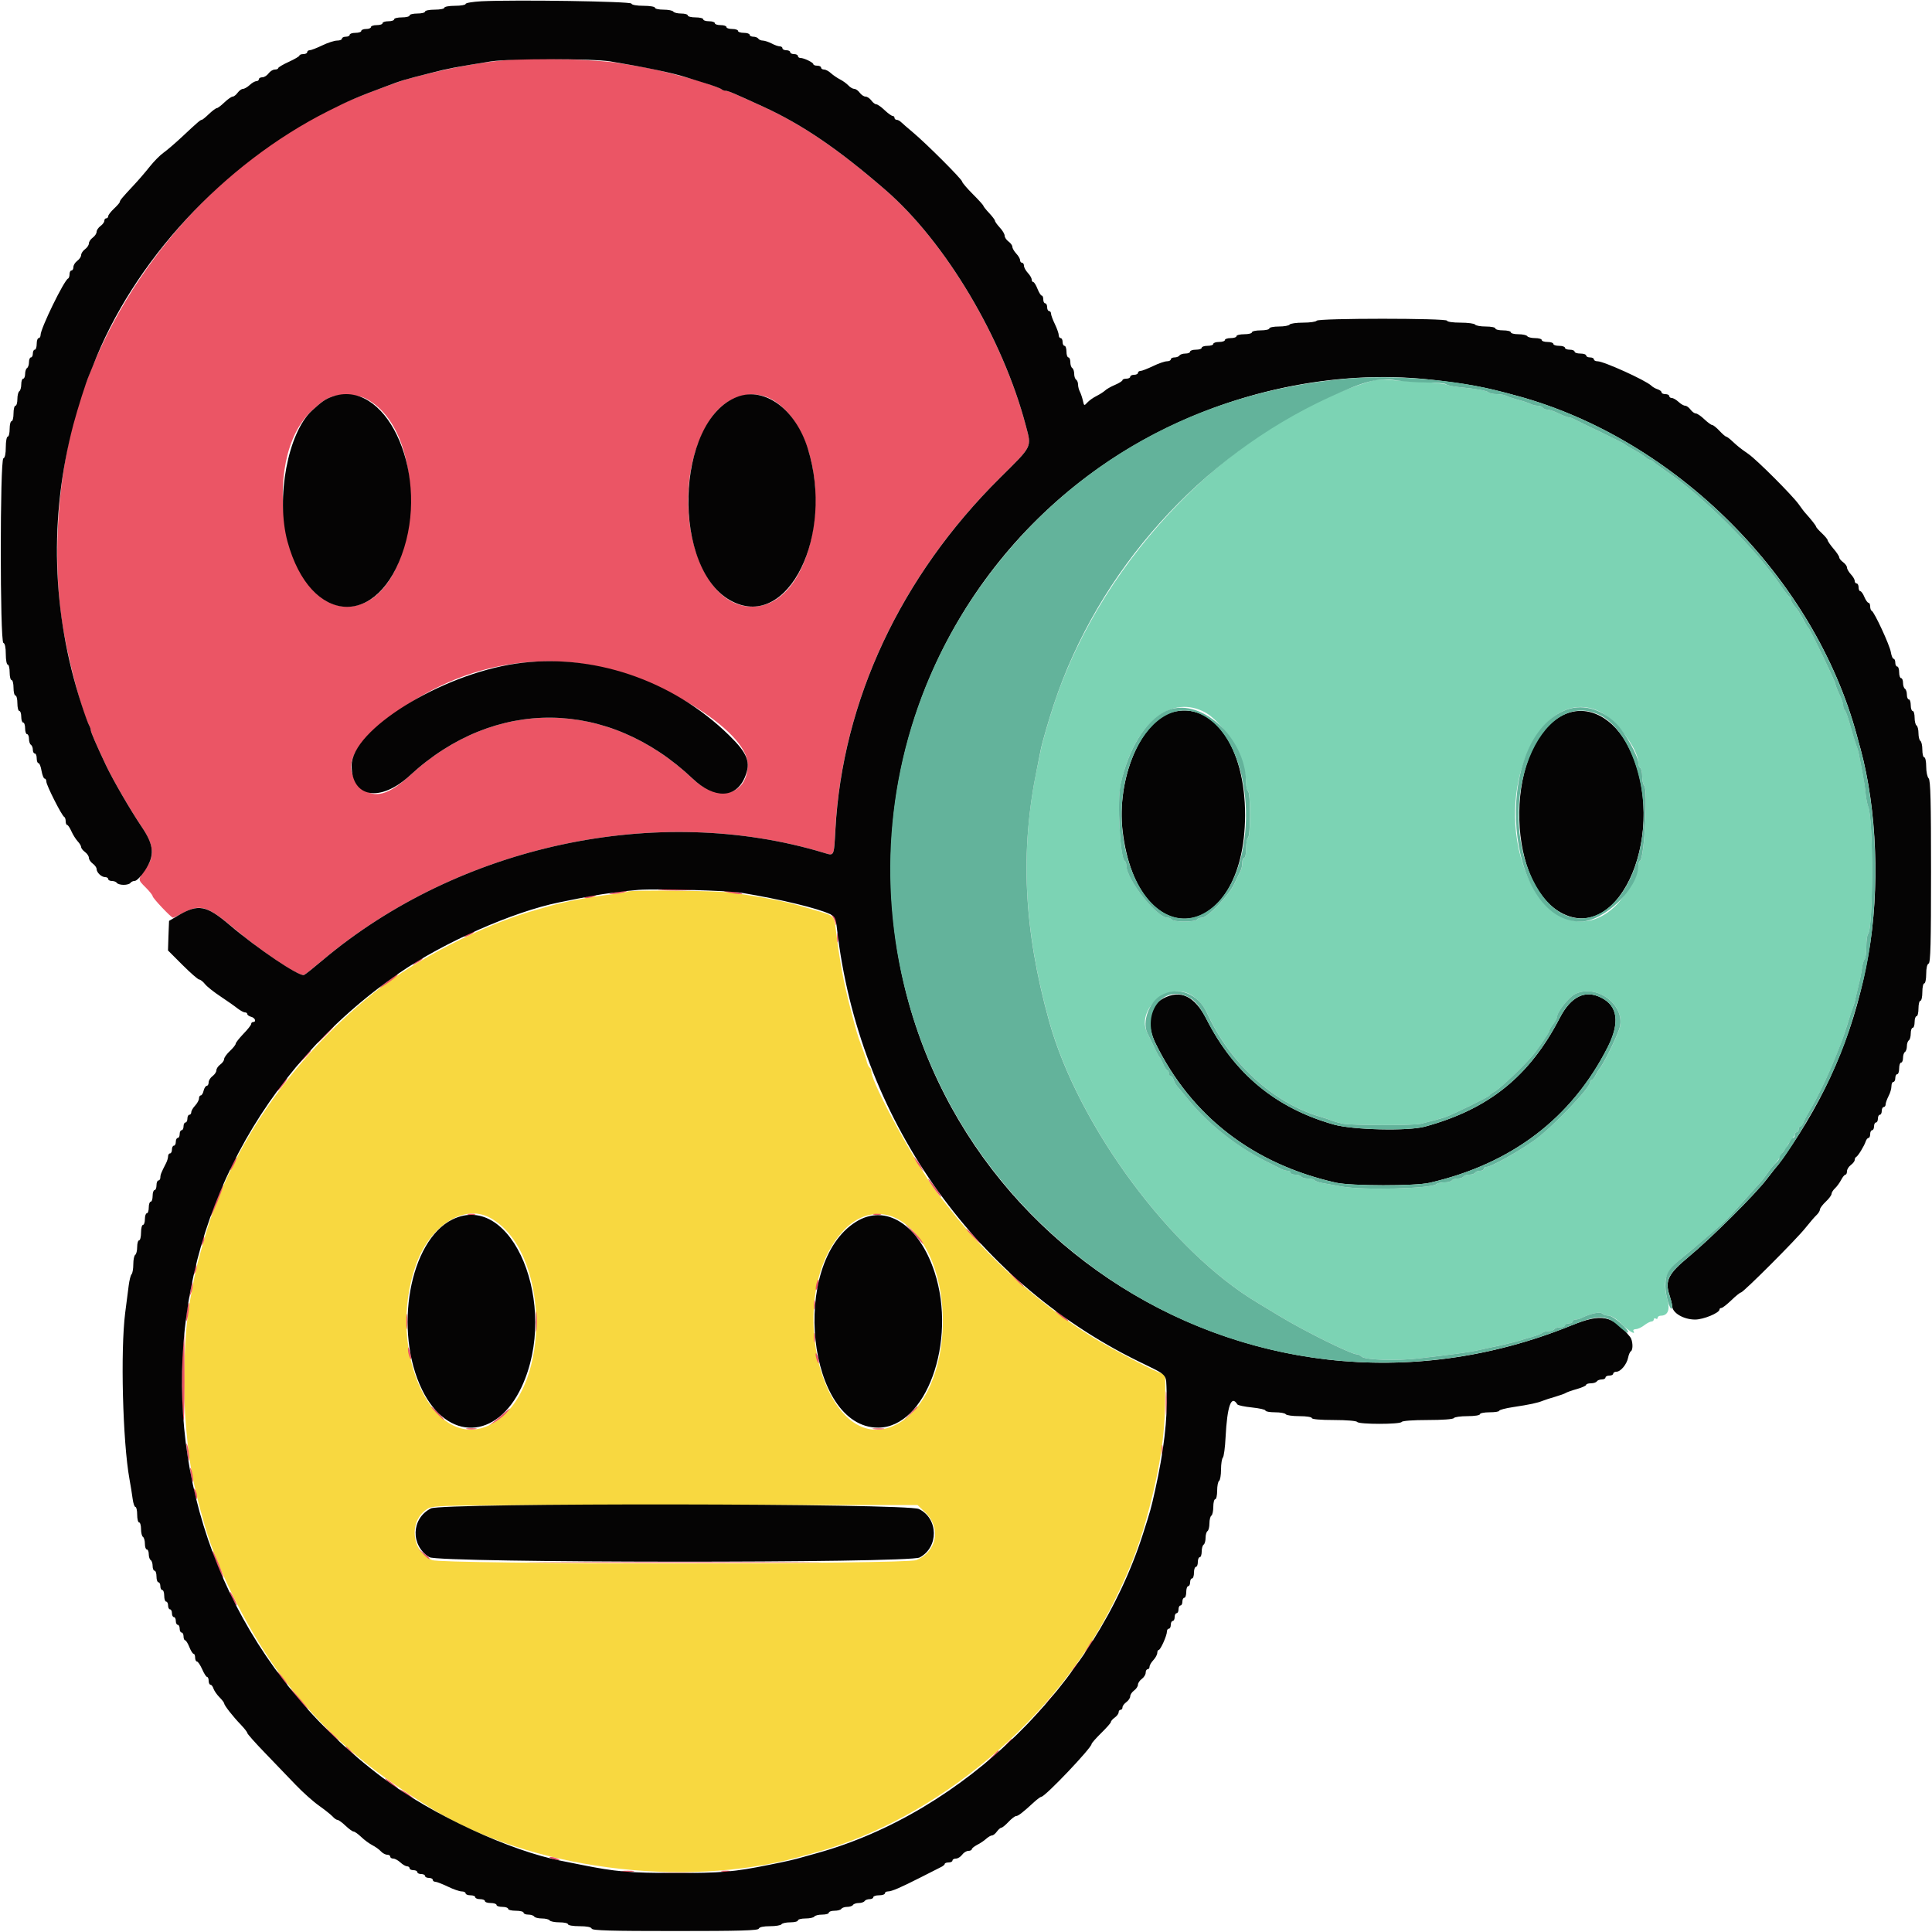 <svg width="20" height="20" viewBox="0 0 20 20" fill="none" xmlns="http://www.w3.org/2000/svg">
<g clip-path="url(#clip0_410_9345)">
<path fill-rule="evenodd" clip-rule="evenodd" d="M6.497 9.23C6.491 9.235 6.411 9.249 6.318 9.26C6.097 9.286 5.861 9.331 5.69 9.379C5.646 9.392 5.583 9.41 5.55 9.419C5 9.573 4.291 9.937 3.86 10.285C3.012 10.97 2.387 11.877 2.119 12.81C2.03 13.121 2.014 13.193 1.959 13.51C1.912 13.787 1.893 14.292 1.916 14.635C1.949 15.111 1.987 15.329 2.119 15.79C2.258 16.273 2.597 16.935 2.927 17.368C3.351 17.923 3.785 18.304 4.48 18.729C5.486 19.345 7.065 19.553 8.26 19.227C8.32 19.21 8.397 19.189 8.43 19.18C9.696 18.837 10.937 17.795 11.537 16.57C11.72 16.199 11.812 15.948 11.908 15.57C12.011 15.165 12.056 14.857 12.061 14.53C12.065 14.224 12.065 14.22 12.035 14.22C11.994 14.22 11.506 13.965 11.295 13.833C10.754 13.495 10.215 13.009 9.83 12.511C9.797 12.469 9.751 12.41 9.728 12.382C9.515 12.116 9.02 11.213 9.02 11.091C9.02 11.075 9.012 11.057 9.002 11.051C8.993 11.045 8.98 11.02 8.974 10.995C8.969 10.97 8.944 10.896 8.919 10.83C8.873 10.706 8.87 10.695 8.801 10.43C8.73 10.157 8.694 9.96 8.649 9.597C8.636 9.49 8.624 9.477 8.5 9.441C8.45 9.427 8.387 9.408 8.36 9.4C8.144 9.334 7.963 9.297 7.566 9.24C7.423 9.22 6.515 9.211 6.497 9.23ZM5.068 12.604C5.686 12.931 5.72 14.353 5.119 14.724C4.511 15.1 3.972 13.997 4.313 13.075C4.459 12.681 4.806 12.465 5.068 12.604ZM9.31 12.629C9.928 12.994 9.904 14.435 9.274 14.749C8.535 15.117 8.082 13.42 8.737 12.733C8.904 12.558 9.122 12.518 9.31 12.629ZM9.577 15.655C9.745 15.815 9.7 16.061 9.486 16.15C9.379 16.195 4.581 16.195 4.473 16.15C4.256 16.059 4.228 15.74 4.426 15.619C4.488 15.581 4.546 15.58 6.994 15.58L9.498 15.58L9.577 15.655Z" fill="#F8D840"/>
<path fill-rule="evenodd" clip-rule="evenodd" d="M5.36 0.612C5.008 0.635 4.659 0.698 4.21 0.82C4.147 0.837 3.909 0.924 3.72 0.999C2.527 1.473 1.48 2.534 0.955 3.8C0.944 3.827 0.927 3.868 0.918 3.89C0.631 4.588 0.52 5.602 0.641 6.43C0.693 6.781 0.846 7.37 0.921 7.505C0.931 7.524 0.94 7.548 0.94 7.559C0.94 7.579 0.999 7.715 1.096 7.92C1.17 8.076 1.349 8.385 1.466 8.558C1.595 8.751 1.605 8.863 1.504 9C1.425 9.108 1.425 9.104 1.51 9.189C1.548 9.227 1.58 9.267 1.58 9.277C1.58 9.297 1.772 9.5 1.791 9.5C1.797 9.5 1.844 9.477 1.896 9.45C2.072 9.356 2.147 9.379 2.416 9.605C2.704 9.849 3.1 10.113 3.146 10.093C3.159 10.088 3.246 10.018 3.34 9.94C4.751 8.75 6.805 8.309 8.525 8.827C8.638 8.861 8.632 8.873 8.647 8.59C8.721 7.253 9.323 5.966 10.353 4.946C10.692 4.61 10.68 4.635 10.619 4.405C10.38 3.501 9.787 2.504 9.168 1.968C8.678 1.543 8.305 1.289 7.898 1.103C7.605 0.969 7.538 0.94 7.519 0.94C7.508 0.94 7.484 0.931 7.465 0.921C7.429 0.9 7.274 0.847 7.17 0.819C6.799 0.719 6.725 0.703 6.38 0.649C6.194 0.62 5.578 0.597 5.36 0.612ZM3.79 4.128C4.503 4.503 4.338 6.279 3.59 6.279C2.94 6.279 2.671 4.762 3.23 4.25C3.332 4.157 3.366 4.133 3.433 4.108C3.526 4.073 3.705 4.083 3.79 4.128ZM8.027 4.158C8.697 4.619 8.508 6.28 7.785 6.28C7.163 6.28 6.891 5.016 7.363 4.326C7.528 4.085 7.816 4.013 8.027 4.158ZM6.011 6.869C6.77 6.971 7.739 7.556 7.74 7.913C7.74 8.232 7.436 8.312 7.171 8.061C6.295 7.231 5.12 7.218 4.245 8.026C3.99 8.261 3.834 8.281 3.693 8.095C3.572 7.938 3.639 7.761 3.905 7.531C4.519 7.001 5.26 6.769 6.011 6.869ZM6.846 9.215C6.932 9.219 7.067 9.219 7.146 9.215C7.225 9.211 7.155 9.208 6.99 9.208C6.825 9.208 6.76 9.211 6.846 9.215ZM6.35 9.24C6.296 9.254 6.295 9.255 6.34 9.255C6.367 9.255 6.417 9.248 6.45 9.24C6.503 9.226 6.505 9.225 6.46 9.225C6.432 9.225 6.383 9.232 6.35 9.24ZM7.55 9.241C7.651 9.262 7.733 9.261 7.65 9.24C7.617 9.232 7.563 9.225 7.53 9.225C7.48 9.225 7.483 9.227 7.55 9.241ZM6.08 9.28C6.04 9.293 6.038 9.296 6.07 9.297C6.092 9.297 6.128 9.289 6.15 9.28C6.201 9.258 6.148 9.258 6.08 9.28ZM8.613 9.48C8.625 9.496 8.64 9.528 8.646 9.55C8.655 9.588 8.655 9.588 8.658 9.547C8.659 9.524 8.644 9.493 8.625 9.477C8.595 9.454 8.593 9.454 8.613 9.48ZM4.84 9.67C4.812 9.686 4.799 9.699 4.81 9.699C4.821 9.699 4.852 9.686 4.88 9.67C4.907 9.654 4.921 9.641 4.91 9.641C4.899 9.641 4.867 9.654 4.84 9.67ZM8.665 9.71C8.665 9.754 8.669 9.77 8.674 9.745C8.679 9.72 8.679 9.684 8.674 9.665C8.669 9.646 8.665 9.666 8.665 9.71ZM4.3 9.962C4.267 9.989 4.263 9.996 4.29 9.982C4.355 9.948 4.391 9.921 4.37 9.921C4.359 9.921 4.327 9.939 4.3 9.962ZM4.03 10.143C3.912 10.231 3.896 10.255 4.004 10.183C4.056 10.148 4.103 10.111 4.11 10.1C4.128 10.071 4.119 10.076 4.03 10.143ZM3.36 10.71C3.311 10.759 3.276 10.8 3.282 10.8C3.287 10.8 3.331 10.759 3.38 10.71C3.429 10.661 3.464 10.62 3.458 10.62C3.453 10.62 3.409 10.661 3.36 10.71ZM3.141 10.948L3.072 11.03L3.15 10.956C3.193 10.915 3.224 10.878 3.219 10.874C3.214 10.87 3.179 10.904 3.141 10.948ZM2.909 11.233C2.878 11.274 2.863 11.3 2.875 11.293C2.901 11.277 2.988 11.16 2.974 11.16C2.969 11.16 2.94 11.193 2.909 11.233ZM2.409 12.042C2.391 12.076 2.381 12.107 2.385 12.112C2.389 12.116 2.408 12.088 2.426 12.05C2.467 11.963 2.453 11.957 2.409 12.042ZM9.477 12.01C9.488 12.032 9.512 12.068 9.53 12.09L9.562 12.13L9.543 12.09C9.532 12.068 9.508 12.032 9.49 12.01L9.458 11.97L9.477 12.01ZM9.659 12.289C9.693 12.338 9.73 12.384 9.742 12.391C9.753 12.398 9.73 12.358 9.69 12.302C9.599 12.177 9.575 12.166 9.659 12.289ZM2.242 12.414C2.208 12.5 2.18 12.579 2.181 12.59C2.181 12.601 2.213 12.534 2.251 12.441C2.289 12.349 2.316 12.27 2.312 12.266C2.308 12.262 2.277 12.329 2.242 12.414ZM4.845 12.574C4.864 12.579 4.896 12.579 4.915 12.574C4.934 12.569 4.918 12.565 4.88 12.565C4.841 12.565 4.826 12.569 4.845 12.574ZM9.045 12.574C9.064 12.579 9.096 12.579 9.115 12.574C9.134 12.569 9.118 12.565 9.08 12.565C9.041 12.565 9.026 12.569 9.045 12.574ZM9.449 12.76C9.503 12.82 9.551 12.874 9.556 12.88C9.561 12.886 9.556 12.872 9.544 12.85C9.533 12.828 9.484 12.774 9.437 12.73C9.353 12.651 9.353 12.652 9.449 12.76ZM10.07 12.8C10.113 12.844 10.153 12.88 10.158 12.88C10.164 12.88 10.133 12.844 10.09 12.8C10.047 12.756 10.007 12.72 10.002 12.72C9.996 12.72 10.027 12.756 10.07 12.8ZM2.102 12.803C2.101 12.822 2.095 12.853 2.088 12.873C2.078 12.908 2.078 12.908 2.1 12.874C2.112 12.855 2.119 12.823 2.114 12.804C2.106 12.773 2.104 12.773 2.102 12.803ZM2.022 13.103C2.021 13.122 2.015 13.153 2.008 13.173C1.998 13.208 1.998 13.208 2.02 13.174C2.032 13.155 2.039 13.123 2.034 13.104C2.026 13.073 2.024 13.073 2.022 13.103ZM10.51 13.24C10.553 13.284 10.593 13.32 10.598 13.32C10.604 13.32 10.573 13.284 10.53 13.24C10.487 13.196 10.447 13.16 10.442 13.16C10.436 13.16 10.467 13.196 10.51 13.24ZM8.451 13.291C8.444 13.321 8.442 13.349 8.447 13.353C8.451 13.358 8.461 13.338 8.469 13.309C8.476 13.279 8.478 13.251 8.473 13.247C8.469 13.242 8.459 13.262 8.451 13.291ZM1.982 13.29C1.981 13.312 1.975 13.352 1.969 13.38L1.959 13.43L1.98 13.381C1.992 13.354 1.998 13.313 1.994 13.291C1.986 13.251 1.985 13.251 1.982 13.29ZM8.425 13.51C8.425 13.554 8.429 13.57 8.434 13.545C8.439 13.52 8.439 13.484 8.434 13.465C8.429 13.446 8.425 13.466 8.425 13.51ZM1.933 13.573C1.926 13.624 1.924 13.67 1.928 13.675C1.933 13.68 1.943 13.642 1.951 13.591C1.959 13.54 1.96 13.494 1.955 13.489C1.95 13.483 1.94 13.521 1.933 13.573ZM5.547 13.68C5.547 13.774 5.55 13.812 5.555 13.765C5.559 13.718 5.559 13.642 5.555 13.595C5.55 13.548 5.547 13.586 5.547 13.68ZM4.206 13.68C4.206 13.752 4.21 13.781 4.214 13.745C4.219 13.709 4.219 13.651 4.214 13.615C4.21 13.579 4.206 13.608 4.206 13.68ZM10.927 13.575C10.943 13.601 11.06 13.688 11.06 13.674C11.06 13.669 11.027 13.639 10.987 13.609C10.946 13.578 10.919 13.563 10.927 13.575ZM8.425 13.85C8.425 13.894 8.429 13.91 8.434 13.885C8.439 13.86 8.439 13.824 8.434 13.805C8.429 13.786 8.425 13.806 8.425 13.85ZM1.893 13.953C1.877 14.138 1.88 14.525 1.897 14.69C1.904 14.756 1.91 14.583 1.91 14.305C1.91 14.027 1.909 13.8 1.908 13.8C1.907 13.8 1.9 13.869 1.893 13.953ZM4.223 13.97C4.223 13.992 4.231 14.028 4.24 14.05C4.262 14.101 4.262 14.048 4.24 13.98C4.227 13.94 4.224 13.938 4.223 13.97ZM8.443 14.02C8.443 14.037 8.451 14.068 8.46 14.09C8.471 14.115 8.477 14.119 8.477 14.1C8.477 14.084 8.469 14.052 8.46 14.03C8.449 14.005 8.443 14.001 8.443 14.02ZM12.067 14.53C12.067 14.64 12.071 14.682 12.075 14.624C12.079 14.566 12.079 14.476 12.075 14.424C12.07 14.372 12.067 14.42 12.067 14.53ZM4.52 14.63C4.557 14.668 4.592 14.7 4.598 14.7C4.603 14.7 4.577 14.668 4.54 14.63C4.503 14.591 4.468 14.56 4.462 14.56C4.457 14.56 4.483 14.591 4.52 14.63ZM9.419 14.635L9.35 14.71L9.425 14.641C9.495 14.577 9.509 14.56 9.494 14.56C9.491 14.56 9.457 14.594 9.419 14.635ZM5.21 14.636C5.177 14.665 5.127 14.706 5.1 14.726C5.052 14.76 5.052 14.76 5.116 14.726C5.152 14.706 5.206 14.665 5.235 14.635C5.302 14.565 5.288 14.565 5.21 14.636ZM4.835 14.794C4.86 14.799 4.9 14.799 4.925 14.794C4.95 14.789 4.929 14.785 4.88 14.785C4.83 14.785 4.81 14.789 4.835 14.794ZM9.045 14.794C9.076 14.799 9.121 14.799 9.145 14.794C9.17 14.789 9.145 14.786 9.09 14.786C9.035 14.786 9.015 14.79 9.045 14.794ZM1.934 15.01C1.94 15.065 1.948 15.114 1.953 15.118C1.967 15.134 1.956 15.01 1.939 14.96C1.928 14.926 1.926 14.943 1.934 15.01ZM12.025 15.01C12.025 15.054 12.029 15.07 12.034 15.045C12.039 15.02 12.039 14.984 12.034 14.965C12.029 14.946 12.025 14.966 12.025 15.01ZM1.973 15.25C1.98 15.294 1.989 15.334 1.993 15.338C2.008 15.355 1.996 15.248 1.979 15.21C1.966 15.182 1.965 15.194 1.973 15.25ZM2.012 15.45C2.029 15.524 2.04 15.54 2.04 15.488C2.04 15.467 2.03 15.437 2.019 15.42C2.004 15.398 2.002 15.406 2.012 15.45ZM4.384 16.091C4.414 16.122 4.442 16.144 4.447 16.139C4.451 16.134 4.427 16.108 4.392 16.082L4.33 16.033L4.384 16.091ZM2.2 16.066C2.2 16.092 2.305 16.342 2.312 16.334C2.317 16.33 2.297 16.269 2.268 16.198C2.217 16.073 2.2 16.04 2.2 16.066ZM5.745 16.175C6.424 16.178 7.536 16.178 8.215 16.175C8.894 16.172 8.338 16.17 6.98 16.17C5.621 16.17 5.066 16.172 5.745 16.175ZM2.38 16.488C2.38 16.509 2.439 16.62 2.451 16.62C2.457 16.62 2.446 16.591 2.428 16.555C2.391 16.482 2.38 16.467 2.38 16.488ZM11.288 17.005C11.219 17.122 11.214 17.132 11.249 17.09C11.29 17.042 11.325 16.98 11.312 16.98C11.307 16.98 11.296 16.991 11.288 17.005ZM11.12 17.26C11.097 17.293 11.082 17.32 11.087 17.32C11.093 17.32 11.117 17.293 11.14 17.26C11.164 17.227 11.178 17.2 11.173 17.2C11.167 17.2 11.143 17.227 11.12 17.26ZM2.909 17.367C2.94 17.407 2.969 17.44 2.974 17.44C2.988 17.44 2.901 17.323 2.875 17.307C2.863 17.299 2.878 17.326 2.909 17.367ZM3.08 17.58C3.126 17.635 3.174 17.686 3.187 17.694C3.2 17.702 3.166 17.657 3.113 17.594C3.059 17.531 3.011 17.48 3.006 17.48C3 17.48 3.034 17.525 3.08 17.58ZM10.869 17.585L10.81 17.65L10.875 17.591C10.911 17.559 10.94 17.53 10.94 17.526C10.94 17.511 10.924 17.524 10.869 17.585ZM10.749 17.725L10.69 17.79L10.755 17.731C10.791 17.699 10.82 17.67 10.82 17.666C10.82 17.651 10.803 17.664 10.749 17.725ZM3.404 17.93C3.456 17.984 3.502 18.024 3.505 18.019C3.509 18.014 3.467 17.97 3.411 17.921L3.31 17.832L3.404 17.93ZM10.409 18.065L10.35 18.13L10.415 18.071C10.451 18.039 10.48 18.01 10.48 18.006C10.48 17.991 10.463 18.004 10.409 18.065ZM3.58 18.086C3.58 18.09 3.609 18.119 3.645 18.151L3.71 18.21L3.651 18.145C3.596 18.084 3.58 18.071 3.58 18.086ZM10.269 18.185L10.21 18.25L10.275 18.191C10.336 18.137 10.349 18.12 10.334 18.12C10.33 18.12 10.301 18.149 10.269 18.185ZM3.987 18.415C4.003 18.441 4.12 18.528 4.12 18.514C4.12 18.509 4.087 18.48 4.047 18.449C4.006 18.418 3.979 18.403 3.987 18.415ZM4.17 18.55C4.192 18.568 4.228 18.592 4.25 18.602L4.29 18.622L4.25 18.59C4.228 18.572 4.192 18.548 4.17 18.537L4.13 18.518L4.17 18.55ZM5.71 19.24C5.732 19.249 5.763 19.257 5.78 19.257C5.799 19.257 5.795 19.251 5.77 19.24C5.748 19.23 5.716 19.223 5.7 19.223C5.681 19.223 5.685 19.229 5.71 19.24ZM6.445 19.374C6.475 19.379 6.525 19.379 6.555 19.374C6.585 19.37 6.56 19.366 6.5 19.366C6.439 19.366 6.415 19.37 6.445 19.374ZM7.475 19.374C7.5 19.379 7.536 19.379 7.555 19.374C7.574 19.369 7.554 19.365 7.51 19.365C7.466 19.365 7.45 19.369 7.475 19.374ZM6.845 19.395C6.93 19.399 7.07 19.399 7.155 19.395C7.24 19.391 7.17 19.388 7 19.388C6.829 19.388 6.76 19.391 6.845 19.395Z" fill="#EB5565"/>
<path fill-rule="evenodd" clip-rule="evenodd" d="M14.2 3.943C12.785 4.364 11.42 5.752 10.911 7.29C10.857 7.452 10.789 7.688 10.775 7.76C10.77 7.787 10.752 7.877 10.734 7.96C10.558 8.811 10.598 9.622 10.861 10.57C11.163 11.658 12.125 12.957 13.024 13.49C13.043 13.501 13.142 13.561 13.244 13.623C13.499 13.778 13.988 14.02 14.047 14.02C14.061 14.02 14.083 14.031 14.096 14.044C14.131 14.079 14.458 14.089 14.69 14.062C15.034 14.022 15.208 13.998 15.29 13.98C15.335 13.97 15.438 13.947 15.521 13.929C15.603 13.911 15.693 13.889 15.72 13.881C15.748 13.872 15.811 13.853 15.861 13.839C15.91 13.825 15.959 13.806 15.97 13.796C15.98 13.787 16.009 13.78 16.033 13.78C16.058 13.78 16.084 13.771 16.09 13.76C16.097 13.749 16.125 13.74 16.152 13.74C16.179 13.74 16.201 13.731 16.201 13.72C16.201 13.709 16.218 13.7 16.241 13.7C16.262 13.7 16.28 13.691 16.28 13.68C16.28 13.669 16.294 13.66 16.311 13.66C16.327 13.66 16.357 13.652 16.376 13.642C16.465 13.597 16.565 13.576 16.587 13.598C16.599 13.61 16.629 13.62 16.654 13.62C16.682 13.62 16.735 13.654 16.785 13.704C16.86 13.78 16.939 13.826 16.909 13.778C16.903 13.768 16.914 13.76 16.934 13.759C16.954 13.759 16.993 13.741 17.02 13.72C17.048 13.698 17.082 13.681 17.096 13.68C17.109 13.68 17.12 13.67 17.12 13.659C17.12 13.647 17.13 13.643 17.14 13.65C17.151 13.657 17.16 13.653 17.16 13.641C17.16 13.63 17.175 13.62 17.192 13.62C17.262 13.62 17.289 13.562 17.264 13.467C17.205 13.246 17.235 13.164 17.438 13C17.486 12.961 17.535 12.921 17.548 12.91C17.56 12.899 17.629 12.84 17.7 12.78C17.863 12.641 17.877 12.627 18.07 12.41C18.159 12.311 18.235 12.225 18.241 12.22C18.247 12.214 18.274 12.178 18.3 12.14C18.327 12.101 18.363 12.056 18.38 12.04C18.397 12.023 18.424 11.985 18.439 11.955C18.455 11.925 18.475 11.9 18.484 11.9C18.493 11.9 18.5 11.888 18.5 11.874C18.5 11.859 18.518 11.828 18.541 11.805C18.562 11.781 18.581 11.752 18.581 11.741C18.581 11.729 18.59 11.72 18.601 11.72C18.611 11.72 18.62 11.706 18.62 11.69C18.62 11.673 18.628 11.66 18.638 11.66C18.648 11.66 18.661 11.644 18.667 11.625C18.674 11.606 18.703 11.549 18.733 11.5C18.809 11.371 18.925 11.133 18.99 10.97C19.02 10.893 19.053 10.812 19.062 10.79C19.071 10.768 19.098 10.687 19.122 10.61C19.146 10.533 19.173 10.452 19.182 10.43C19.19 10.408 19.203 10.363 19.21 10.33C19.217 10.297 19.232 10.234 19.243 10.19C19.255 10.146 19.268 10.074 19.274 10.03C19.28 9.986 19.293 9.941 19.303 9.931C19.312 9.92 19.32 9.862 19.32 9.8C19.32 9.738 19.328 9.679 19.338 9.669C19.393 9.611 19.394 8.473 19.34 8.35C19.33 8.328 19.318 8.265 19.313 8.21C19.308 8.155 19.294 8.065 19.283 8.01C19.271 7.955 19.257 7.878 19.25 7.84C19.243 7.801 19.231 7.752 19.222 7.73C19.213 7.708 19.197 7.658 19.186 7.62C19.125 7.408 19.112 7.368 19.097 7.351C19.088 7.34 19.081 7.317 19.081 7.3C19.081 7.282 19.062 7.23 19.041 7.185C19.018 7.139 19 7.092 19 7.081C19 7.058 18.741 6.517 18.722 6.5C18.716 6.494 18.698 6.467 18.682 6.44C18.667 6.412 18.644 6.372 18.632 6.351C18.62 6.33 18.595 6.294 18.576 6.272C18.556 6.25 18.541 6.221 18.541 6.208C18.541 6.194 18.533 6.18 18.524 6.177C18.515 6.173 18.478 6.125 18.441 6.07C18.189 5.695 17.628 5.134 17.25 4.879C17.195 4.842 17.139 4.8 17.124 4.786C17.11 4.772 17.09 4.76 17.081 4.76C17.071 4.76 17.051 4.749 17.036 4.735C17.021 4.721 16.991 4.7 16.97 4.688C16.853 4.623 16.83 4.609 16.82 4.599C16.815 4.593 16.703 4.536 16.57 4.473C16.439 4.41 16.315 4.35 16.296 4.339C16.277 4.329 16.252 4.32 16.24 4.32C16.228 4.32 16.181 4.302 16.136 4.28C16.09 4.258 16.037 4.24 16.018 4.24C15.999 4.24 15.977 4.231 15.97 4.22C15.964 4.209 15.941 4.2 15.919 4.2C15.898 4.2 15.864 4.192 15.845 4.182C15.826 4.172 15.77 4.153 15.72 4.14C15.671 4.127 15.615 4.108 15.596 4.098C15.577 4.088 15.531 4.08 15.495 4.08C15.458 4.08 15.42 4.072 15.409 4.062C15.39 4.044 15.297 4.027 15.111 4.008C15.056 4.003 14.992 3.99 14.97 3.98C14.948 3.971 14.822 3.958 14.691 3.952C14.559 3.946 14.41 3.937 14.361 3.932C14.311 3.926 14.239 3.931 14.2 3.943ZM12.451 7.362C12.662 7.461 12.9 7.856 12.9 8.105C12.9 8.145 12.909 8.183 12.921 8.19C12.932 8.197 12.941 8.3 12.941 8.43C12.941 8.56 12.932 8.663 12.921 8.67C12.909 8.677 12.9 8.727 12.9 8.781C12.9 8.835 12.892 8.88 12.88 8.88C12.87 8.88 12.861 8.903 12.861 8.93C12.861 8.958 12.852 8.996 12.843 9.015C12.833 9.034 12.804 9.095 12.778 9.15C12.722 9.269 12.502 9.5 12.444 9.5C12.421 9.5 12.397 9.509 12.39 9.52C12.384 9.531 12.325 9.54 12.261 9.54C12.196 9.54 12.137 9.531 12.13 9.52C12.124 9.509 12.104 9.5 12.088 9.5C11.974 9.5 11.661 9.103 11.661 8.959C11.661 8.939 11.652 8.917 11.643 8.911C11.595 8.882 11.564 8.288 11.601 8.12C11.732 7.516 12.094 7.194 12.451 7.362ZM16.556 7.364C16.726 7.444 16.96 7.754 16.96 7.898C16.96 7.92 16.97 7.943 16.98 7.95C16.991 7.957 17 7.996 17 8.037C17 8.078 17.01 8.121 17.022 8.133C17.062 8.173 17.023 8.884 16.978 8.911C16.969 8.917 16.96 8.941 16.96 8.963C16.96 9.036 16.833 9.265 16.737 9.364C16.398 9.712 15.955 9.524 15.766 8.95C15.482 8.091 15.979 7.094 16.556 7.364ZM12.314 10.29C12.384 10.325 12.46 10.407 12.498 10.49C12.733 11.005 13.179 11.415 13.661 11.558C13.71 11.572 13.768 11.592 13.79 11.601C13.812 11.61 13.862 11.624 13.9 11.632C13.992 11.651 14.633 11.652 14.71 11.633C14.82 11.606 14.93 11.575 14.97 11.561C15.062 11.527 15.421 11.351 15.421 11.339C15.421 11.332 15.445 11.314 15.476 11.298C15.529 11.271 15.788 11.023 15.871 10.919C15.938 10.838 16.041 10.684 16.041 10.666C16.041 10.657 16.059 10.627 16.081 10.6C16.102 10.572 16.12 10.538 16.12 10.524C16.121 10.474 16.24 10.323 16.303 10.291C16.538 10.175 16.845 10.419 16.762 10.656C16.723 10.768 16.593 11.028 16.561 11.06C16.555 11.065 16.538 11.095 16.522 11.125C16.506 11.155 16.486 11.18 16.477 11.18C16.468 11.18 16.46 11.191 16.46 11.205C16.46 11.262 16.076 11.664 15.895 11.795C15.728 11.917 15.438 12.08 15.389 12.08C15.373 12.08 15.361 12.089 15.361 12.1C15.361 12.111 15.343 12.12 15.322 12.12C15.3 12.12 15.277 12.129 15.271 12.14C15.264 12.151 15.237 12.16 15.21 12.16C15.184 12.16 15.157 12.169 15.15 12.18C15.144 12.191 15.117 12.2 15.091 12.2C15.064 12.2 15.037 12.209 15.03 12.22C15.024 12.231 14.989 12.24 14.953 12.24C14.918 12.24 14.88 12.248 14.87 12.258C14.821 12.305 14.109 12.323 13.89 12.283C13.825 12.271 13.737 12.255 13.695 12.248C13.654 12.241 13.615 12.227 13.609 12.218C13.603 12.208 13.572 12.2 13.54 12.2C13.509 12.2 13.477 12.191 13.47 12.18C13.464 12.169 13.436 12.16 13.409 12.16C13.383 12.16 13.361 12.151 13.361 12.14C13.361 12.129 13.347 12.12 13.33 12.12C13.314 12.12 13.284 12.112 13.265 12.102C13.246 12.092 13.172 12.055 13.101 12.019C12.794 11.864 12.498 11.627 12.29 11.369C12.246 11.315 12.2 11.259 12.187 11.245C12.174 11.231 12.157 11.202 12.15 11.18C12.143 11.158 12.129 11.14 12.119 11.14C12.109 11.14 12.101 11.126 12.101 11.11C12.101 11.093 12.094 11.08 12.085 11.08C12.077 11.08 12.058 11.051 12.042 11.015C12.027 10.979 12.008 10.945 12.002 10.94C11.995 10.934 11.969 10.885 11.943 10.83C11.917 10.775 11.888 10.714 11.878 10.695C11.758 10.461 12.072 10.169 12.314 10.29Z" fill="#7CD3B4"/>
<path fill-rule="evenodd" clip-rule="evenodd" d="M4.985 0.013C4.894 0.018 4.82 0.03 4.82 0.041C4.82 0.051 4.771 0.06 4.71 0.06C4.65 0.06 4.6 0.069 4.6 0.08C4.6 0.091 4.555 0.1 4.5 0.1C4.445 0.1 4.4 0.109 4.4 0.12C4.4 0.131 4.364 0.14 4.32 0.14C4.276 0.14 4.24 0.149 4.24 0.16C4.24 0.171 4.204 0.18 4.16 0.18C4.116 0.18 4.08 0.189 4.08 0.2C4.08 0.211 4.053 0.22 4.02 0.22C3.987 0.22 3.96 0.229 3.96 0.24C3.96 0.251 3.933 0.26 3.9 0.26C3.867 0.26 3.84 0.269 3.84 0.28C3.84 0.291 3.818 0.3 3.79 0.3C3.763 0.3 3.74 0.309 3.74 0.32C3.74 0.331 3.713 0.34 3.68 0.34C3.647 0.34 3.62 0.349 3.62 0.36C3.62 0.371 3.602 0.38 3.58 0.38C3.558 0.38 3.54 0.389 3.54 0.4C3.54 0.411 3.518 0.42 3.49 0.42C3.463 0.42 3.393 0.442 3.336 0.47C3.279 0.497 3.221 0.52 3.206 0.52C3.192 0.52 3.18 0.529 3.18 0.54C3.18 0.551 3.162 0.56 3.14 0.56C3.118 0.56 3.1 0.567 3.1 0.575C3.1 0.583 3.051 0.612 2.99 0.64C2.93 0.667 2.88 0.697 2.88 0.705C2.88 0.713 2.864 0.72 2.845 0.72C2.825 0.72 2.796 0.738 2.78 0.76C2.764 0.782 2.735 0.8 2.716 0.8C2.696 0.8 2.68 0.809 2.68 0.82C2.68 0.831 2.668 0.84 2.654 0.84C2.64 0.84 2.608 0.858 2.585 0.88C2.561 0.902 2.53 0.92 2.515 0.92C2.501 0.92 2.476 0.938 2.46 0.96C2.444 0.982 2.421 1 2.409 1C2.396 1 2.358 1.027 2.323 1.06C2.289 1.093 2.253 1.12 2.243 1.12C2.234 1.12 2.198 1.147 2.163 1.18C2.129 1.213 2.096 1.24 2.09 1.24C2.075 1.24 2.047 1.264 1.885 1.416C1.811 1.485 1.723 1.56 1.69 1.583C1.657 1.606 1.594 1.67 1.55 1.725C1.506 1.781 1.43 1.869 1.38 1.922C1.265 2.045 1.24 2.075 1.24 2.091C1.24 2.098 1.213 2.129 1.18 2.16C1.147 2.191 1.12 2.226 1.12 2.238C1.12 2.25 1.111 2.26 1.1 2.26C1.089 2.26 1.08 2.271 1.08 2.286C1.08 2.3 1.062 2.324 1.04 2.34C1.018 2.356 1 2.383 1 2.4C1 2.417 0.982 2.444 0.96 2.46C0.938 2.476 0.92 2.503 0.92 2.52C0.92 2.537 0.902 2.564 0.88 2.58C0.858 2.596 0.84 2.623 0.84 2.64C0.84 2.657 0.822 2.684 0.8 2.7C0.778 2.716 0.76 2.745 0.76 2.764C0.76 2.784 0.751 2.8 0.74 2.8C0.729 2.8 0.72 2.817 0.72 2.838C0.72 2.859 0.713 2.88 0.705 2.883C0.663 2.902 0.42 3.4 0.42 3.468C0.42 3.486 0.411 3.5 0.4 3.5C0.389 3.5 0.38 3.527 0.38 3.56C0.38 3.593 0.371 3.62 0.36 3.62C0.349 3.62 0.34 3.638 0.34 3.66C0.34 3.682 0.331 3.7 0.32 3.7C0.309 3.7 0.3 3.722 0.3 3.749C0.3 3.776 0.291 3.803 0.28 3.81C0.269 3.817 0.26 3.844 0.26 3.871C0.26 3.898 0.251 3.92 0.24 3.92C0.229 3.92 0.22 3.946 0.22 3.979C0.22 4.011 0.211 4.043 0.2 4.05C0.189 4.057 0.18 4.093 0.18 4.131C0.18 4.169 0.171 4.2 0.16 4.2C0.149 4.2 0.14 4.236 0.14 4.28C0.14 4.324 0.131 4.36 0.12 4.36C0.109 4.36 0.1 4.396 0.1 4.44C0.1 4.484 0.091 4.52 0.08 4.52C0.069 4.52 0.06 4.569 0.06 4.628C0.06 4.697 0.051 4.74 0.035 4.745C-0.001 4.757 -0.001 6.643 0.035 6.655C0.051 6.66 0.06 6.703 0.06 6.772C0.06 6.831 0.069 6.88 0.08 6.88C0.091 6.88 0.1 6.916 0.1 6.96C0.1 7.004 0.109 7.04 0.12 7.04C0.131 7.04 0.14 7.076 0.14 7.12C0.14 7.164 0.149 7.2 0.16 7.2C0.171 7.2 0.18 7.236 0.18 7.28C0.18 7.324 0.189 7.36 0.2 7.36C0.211 7.36 0.22 7.387 0.22 7.42C0.22 7.453 0.229 7.48 0.24 7.48C0.251 7.48 0.26 7.507 0.26 7.54C0.26 7.573 0.269 7.6 0.28 7.6C0.291 7.6 0.3 7.622 0.3 7.649C0.3 7.676 0.309 7.703 0.32 7.71C0.331 7.717 0.34 7.74 0.34 7.761C0.34 7.783 0.349 7.8 0.36 7.8C0.371 7.8 0.38 7.822 0.38 7.85C0.38 7.877 0.388 7.9 0.398 7.9C0.409 7.9 0.423 7.936 0.43 7.98C0.438 8.024 0.452 8.06 0.462 8.06C0.472 8.06 0.48 8.074 0.48 8.092C0.48 8.129 0.641 8.447 0.665 8.457C0.673 8.46 0.68 8.481 0.68 8.502C0.68 8.523 0.687 8.54 0.695 8.54C0.704 8.54 0.723 8.569 0.739 8.605C0.755 8.641 0.784 8.687 0.804 8.709C0.824 8.73 0.84 8.757 0.84 8.769C0.84 8.781 0.858 8.804 0.88 8.82C0.902 8.836 0.92 8.863 0.92 8.88C0.92 8.897 0.938 8.924 0.96 8.94C0.982 8.956 1 8.981 1 8.996C1 9.032 1.05 9.08 1.089 9.08C1.106 9.08 1.12 9.089 1.12 9.1C1.12 9.111 1.138 9.12 1.159 9.12C1.18 9.12 1.203 9.129 1.21 9.14C1.217 9.151 1.249 9.16 1.28 9.16C1.312 9.16 1.343 9.151 1.35 9.14C1.357 9.129 1.378 9.119 1.396 9.119C1.415 9.118 1.461 9.071 1.499 9.014C1.604 8.856 1.597 8.752 1.466 8.558C1.349 8.385 1.17 8.076 1.096 7.92C0.999 7.715 0.94 7.579 0.94 7.559C0.94 7.548 0.932 7.524 0.921 7.505C0.91 7.486 0.875 7.389 0.843 7.29C0.536 6.345 0.507 5.353 0.76 4.393C0.806 4.222 0.889 3.959 0.924 3.88C0.936 3.852 0.952 3.812 0.961 3.79C1.376 2.71 2.311 1.697 3.397 1.15C3.613 1.041 3.702 1.003 3.99 0.896C4.162 0.831 4.173 0.828 4.46 0.755C4.639 0.709 4.706 0.696 5.08 0.636C5.28 0.605 6.126 0.605 6.32 0.636C6.671 0.694 6.959 0.754 7.1 0.799C7.128 0.808 7.218 0.836 7.3 0.861C7.383 0.886 7.459 0.915 7.469 0.924C7.48 0.933 7.5 0.94 7.514 0.94C7.538 0.94 7.597 0.965 7.898 1.103C8.305 1.289 8.678 1.543 9.168 1.968C9.787 2.504 10.381 3.501 10.619 4.405C10.68 4.635 10.692 4.61 10.353 4.946C9.324 5.966 8.721 7.253 8.648 8.59C8.632 8.873 8.638 8.861 8.525 8.827C6.805 8.309 4.751 8.75 3.34 9.94C3.247 10.018 3.16 10.088 3.147 10.093C3.1 10.113 2.672 9.826 2.372 9.571C2.135 9.371 2.052 9.356 1.848 9.475L1.75 9.533L1.744 9.686L1.739 9.839L1.889 9.989C1.972 10.072 2.05 10.14 2.062 10.14C2.074 10.14 2.101 10.161 2.121 10.186C2.141 10.212 2.214 10.27 2.284 10.316C2.353 10.362 2.433 10.418 2.46 10.44C2.488 10.461 2.521 10.48 2.535 10.48C2.549 10.48 2.56 10.488 2.56 10.498C2.56 10.507 2.578 10.52 2.6 10.526C2.641 10.536 2.657 10.58 2.62 10.58C2.609 10.58 2.6 10.589 2.6 10.6C2.6 10.611 2.564 10.657 2.52 10.702C2.476 10.748 2.44 10.794 2.44 10.804C2.44 10.815 2.413 10.849 2.38 10.88C2.347 10.911 2.32 10.948 2.32 10.964C2.32 10.979 2.302 11.004 2.28 11.02C2.258 11.036 2.24 11.063 2.24 11.08C2.24 11.097 2.222 11.124 2.2 11.14C2.178 11.156 2.16 11.185 2.16 11.204C2.16 11.224 2.151 11.24 2.141 11.24C2.13 11.24 2.115 11.262 2.108 11.29C2.102 11.318 2.088 11.34 2.078 11.34C2.068 11.34 2.06 11.354 2.06 11.371C2.06 11.388 2.042 11.421 2.02 11.445C1.998 11.468 1.98 11.499 1.98 11.514C1.98 11.528 1.971 11.54 1.96 11.54C1.949 11.54 1.94 11.558 1.94 11.58C1.94 11.602 1.931 11.62 1.92 11.62C1.909 11.62 1.9 11.638 1.9 11.66C1.9 11.682 1.891 11.7 1.88 11.7C1.869 11.7 1.86 11.718 1.86 11.74C1.86 11.762 1.851 11.78 1.84 11.78C1.829 11.78 1.82 11.798 1.82 11.82C1.82 11.842 1.811 11.86 1.8 11.86C1.789 11.86 1.78 11.878 1.78 11.9C1.78 11.922 1.771 11.94 1.76 11.94C1.749 11.94 1.74 11.954 1.74 11.97C1.74 11.987 1.73 12.021 1.717 12.045C1.669 12.139 1.66 12.16 1.66 12.19C1.66 12.206 1.651 12.22 1.64 12.22C1.629 12.22 1.62 12.242 1.62 12.27C1.62 12.297 1.611 12.32 1.6 12.32C1.589 12.32 1.58 12.347 1.58 12.38C1.58 12.413 1.571 12.44 1.56 12.44C1.549 12.44 1.54 12.467 1.54 12.5C1.54 12.533 1.531 12.56 1.52 12.56C1.509 12.56 1.5 12.587 1.5 12.62C1.5 12.653 1.491 12.68 1.48 12.68C1.469 12.68 1.46 12.716 1.46 12.76C1.46 12.804 1.451 12.84 1.44 12.84C1.429 12.84 1.42 12.871 1.42 12.909C1.42 12.947 1.411 12.983 1.4 12.99C1.389 12.997 1.38 13.04 1.38 13.087C1.38 13.134 1.372 13.181 1.362 13.191C1.352 13.201 1.339 13.255 1.332 13.31C1.325 13.365 1.309 13.491 1.296 13.59C1.246 13.98 1.27 14.923 1.34 15.31C1.352 15.376 1.367 15.468 1.373 15.515C1.379 15.562 1.392 15.6 1.402 15.6C1.412 15.6 1.42 15.636 1.42 15.68C1.42 15.724 1.429 15.76 1.44 15.76C1.451 15.76 1.46 15.791 1.46 15.829C1.46 15.867 1.469 15.903 1.48 15.91C1.491 15.917 1.5 15.949 1.5 15.981C1.5 16.014 1.509 16.04 1.52 16.04C1.531 16.04 1.54 16.062 1.54 16.089C1.54 16.116 1.549 16.143 1.56 16.15C1.571 16.157 1.58 16.184 1.58 16.211C1.58 16.238 1.589 16.26 1.6 16.26C1.611 16.26 1.62 16.287 1.62 16.32C1.62 16.353 1.629 16.38 1.64 16.38C1.651 16.38 1.66 16.398 1.66 16.42C1.66 16.442 1.669 16.46 1.68 16.46C1.691 16.46 1.7 16.487 1.7 16.52C1.7 16.553 1.709 16.58 1.72 16.58C1.731 16.58 1.74 16.598 1.74 16.62C1.74 16.642 1.749 16.66 1.76 16.66C1.771 16.66 1.78 16.678 1.78 16.7C1.78 16.722 1.789 16.74 1.8 16.74C1.811 16.74 1.82 16.758 1.82 16.78C1.82 16.802 1.829 16.82 1.84 16.82C1.851 16.82 1.86 16.838 1.86 16.86C1.86 16.882 1.869 16.9 1.88 16.9C1.891 16.9 1.9 16.918 1.9 16.94C1.9 16.962 1.908 16.98 1.916 16.98C1.925 16.98 1.945 17.012 1.96 17.05C1.975 17.088 1.995 17.12 2.004 17.12C2.013 17.12 2.02 17.138 2.02 17.16C2.02 17.182 2.029 17.2 2.039 17.2C2.049 17.2 2.073 17.236 2.093 17.28C2.112 17.324 2.135 17.36 2.144 17.36C2.153 17.36 2.16 17.378 2.16 17.4C2.16 17.422 2.169 17.44 2.179 17.44C2.189 17.44 2.203 17.458 2.21 17.481C2.218 17.503 2.245 17.543 2.272 17.57C2.298 17.596 2.32 17.625 2.321 17.634C2.321 17.654 2.411 17.769 2.495 17.856C2.531 17.894 2.56 17.931 2.56 17.94C2.56 17.949 2.643 18.043 2.745 18.148C2.847 18.254 2.989 18.402 3.062 18.478C3.134 18.553 3.242 18.65 3.302 18.692C3.361 18.734 3.425 18.785 3.443 18.804C3.46 18.824 3.484 18.84 3.495 18.84C3.505 18.84 3.543 18.867 3.577 18.9C3.612 18.933 3.649 18.96 3.66 18.96C3.671 18.96 3.707 18.985 3.739 19.016C3.771 19.047 3.823 19.085 3.854 19.101C3.885 19.117 3.925 19.145 3.943 19.165C3.96 19.184 3.99 19.2 4.008 19.2C4.026 19.2 4.04 19.209 4.04 19.22C4.04 19.231 4.054 19.24 4.071 19.24C4.088 19.24 4.121 19.258 4.145 19.28C4.168 19.302 4.2 19.32 4.214 19.32C4.228 19.32 4.24 19.329 4.24 19.34C4.24 19.351 4.258 19.36 4.28 19.36C4.302 19.36 4.32 19.369 4.32 19.38C4.32 19.391 4.338 19.4 4.36 19.4C4.382 19.4 4.4 19.409 4.4 19.42C4.4 19.431 4.418 19.44 4.44 19.44C4.462 19.44 4.48 19.449 4.48 19.46C4.48 19.471 4.492 19.48 4.506 19.48C4.521 19.48 4.579 19.503 4.636 19.53C4.693 19.558 4.758 19.58 4.78 19.58C4.802 19.58 4.82 19.589 4.82 19.6C4.82 19.611 4.843 19.62 4.87 19.62C4.898 19.62 4.92 19.629 4.92 19.64C4.92 19.651 4.943 19.66 4.97 19.66C4.998 19.66 5.02 19.669 5.02 19.68C5.02 19.691 5.047 19.7 5.08 19.7C5.113 19.7 5.14 19.709 5.14 19.72C5.14 19.731 5.167 19.74 5.2 19.74C5.233 19.74 5.26 19.749 5.26 19.76C5.26 19.771 5.296 19.78 5.34 19.78C5.384 19.78 5.42 19.789 5.42 19.8C5.42 19.811 5.442 19.82 5.469 19.82C5.496 19.82 5.523 19.829 5.53 19.84C5.537 19.851 5.573 19.86 5.61 19.86C5.647 19.86 5.683 19.869 5.69 19.88C5.697 19.891 5.743 19.9 5.791 19.9C5.84 19.9 5.88 19.909 5.88 19.92C5.88 19.931 5.933 19.94 5.999 19.94C6.075 19.94 6.12 19.949 6.125 19.965C6.132 19.985 6.323 19.99 6.99 19.99C7.658 19.99 7.849 19.985 7.855 19.965C7.861 19.949 7.903 19.94 7.971 19.94C8.03 19.94 8.083 19.931 8.09 19.92C8.097 19.909 8.138 19.9 8.181 19.9C8.225 19.9 8.26 19.891 8.26 19.88C8.26 19.869 8.296 19.86 8.339 19.86C8.382 19.86 8.423 19.851 8.43 19.84C8.437 19.829 8.474 19.82 8.511 19.82C8.549 19.82 8.58 19.811 8.58 19.8C8.58 19.789 8.607 19.78 8.639 19.78C8.671 19.78 8.703 19.771 8.71 19.76C8.717 19.749 8.744 19.74 8.77 19.74C8.796 19.74 8.823 19.731 8.83 19.72C8.837 19.709 8.864 19.7 8.89 19.7C8.916 19.7 8.943 19.691 8.95 19.68C8.957 19.669 8.98 19.66 9.001 19.66C9.023 19.66 9.04 19.651 9.04 19.64C9.04 19.629 9.067 19.62 9.1 19.62C9.133 19.62 9.16 19.611 9.16 19.6C9.16 19.589 9.175 19.58 9.192 19.58C9.231 19.58 9.321 19.541 9.53 19.435C9.618 19.39 9.71 19.343 9.735 19.331C9.76 19.32 9.78 19.303 9.78 19.295C9.78 19.287 9.798 19.28 9.82 19.28C9.842 19.28 9.86 19.271 9.86 19.26C9.86 19.249 9.876 19.24 9.896 19.24C9.915 19.24 9.944 19.222 9.96 19.2C9.976 19.178 10.005 19.16 10.025 19.16C10.044 19.16 10.06 19.152 10.06 19.143C10.06 19.134 10.085 19.114 10.115 19.098C10.146 19.083 10.188 19.054 10.209 19.035C10.23 19.016 10.258 19 10.27 19C10.282 19 10.304 18.982 10.32 18.96C10.336 18.938 10.357 18.92 10.367 18.92C10.376 18.92 10.409 18.893 10.44 18.86C10.471 18.827 10.506 18.8 10.518 18.8C10.54 18.8 10.589 18.762 10.705 18.655C10.738 18.625 10.772 18.6 10.78 18.6C10.819 18.6 11.299 18.095 11.3 18.054C11.3 18.045 11.345 17.994 11.4 17.94C11.455 17.886 11.5 17.835 11.5 17.826C11.5 17.816 11.518 17.796 11.54 17.78C11.562 17.764 11.58 17.74 11.58 17.726C11.58 17.712 11.589 17.7 11.6 17.7C11.611 17.7 11.62 17.689 11.62 17.674C11.62 17.66 11.638 17.636 11.66 17.62C11.682 17.604 11.7 17.577 11.7 17.56C11.7 17.543 11.718 17.516 11.74 17.5C11.762 17.484 11.78 17.457 11.78 17.44C11.78 17.423 11.798 17.396 11.82 17.38C11.842 17.364 11.86 17.335 11.86 17.316C11.86 17.296 11.869 17.28 11.88 17.28C11.891 17.28 11.9 17.268 11.9 17.254C11.9 17.239 11.918 17.208 11.94 17.185C11.962 17.161 11.98 17.128 11.98 17.111C11.98 17.094 11.987 17.08 11.995 17.08C12.014 17.08 12.08 16.931 12.08 16.89C12.08 16.873 12.089 16.86 12.1 16.86C12.111 16.86 12.12 16.842 12.12 16.82C12.12 16.798 12.129 16.78 12.14 16.78C12.151 16.78 12.16 16.762 12.16 16.74C12.16 16.718 12.169 16.7 12.18 16.7C12.191 16.7 12.2 16.682 12.2 16.66C12.2 16.638 12.209 16.62 12.22 16.62C12.231 16.62 12.24 16.602 12.24 16.58C12.24 16.558 12.249 16.54 12.26 16.54C12.271 16.54 12.28 16.513 12.28 16.48C12.28 16.447 12.289 16.42 12.3 16.42C12.311 16.42 12.32 16.402 12.32 16.38C12.32 16.358 12.329 16.34 12.34 16.34C12.351 16.34 12.36 16.313 12.36 16.28C12.36 16.247 12.369 16.22 12.38 16.22C12.391 16.22 12.4 16.198 12.4 16.17C12.4 16.142 12.409 16.12 12.42 16.12C12.431 16.12 12.44 16.093 12.44 16.061C12.44 16.029 12.449 15.997 12.46 15.99C12.471 15.983 12.48 15.952 12.48 15.92C12.48 15.888 12.489 15.857 12.5 15.85C12.511 15.843 12.52 15.807 12.52 15.77C12.52 15.733 12.529 15.697 12.54 15.69C12.551 15.683 12.56 15.642 12.56 15.599C12.56 15.555 12.569 15.52 12.58 15.52C12.591 15.52 12.6 15.48 12.6 15.431C12.6 15.382 12.609 15.337 12.62 15.33C12.631 15.323 12.64 15.27 12.64 15.213C12.64 15.155 12.649 15.099 12.659 15.089C12.669 15.079 12.682 14.985 12.687 14.88C12.704 14.553 12.746 14.436 12.809 14.538C12.815 14.548 12.883 14.562 12.96 14.57C13.037 14.578 13.1 14.592 13.1 14.602C13.1 14.612 13.145 14.62 13.199 14.62C13.253 14.62 13.303 14.629 13.31 14.64C13.317 14.651 13.381 14.66 13.451 14.66C13.524 14.66 13.58 14.669 13.58 14.68C13.58 14.692 13.67 14.7 13.809 14.7C13.94 14.7 14.043 14.709 14.05 14.72C14.066 14.746 14.494 14.746 14.51 14.72C14.517 14.708 14.63 14.7 14.78 14.7C14.93 14.7 15.043 14.692 15.05 14.68C15.057 14.669 15.121 14.66 15.191 14.66C15.264 14.66 15.32 14.651 15.32 14.64C15.32 14.629 15.365 14.62 15.42 14.62C15.475 14.62 15.52 14.613 15.52 14.604C15.52 14.595 15.585 14.578 15.665 14.566C15.837 14.54 15.916 14.523 15.97 14.501C15.992 14.492 16.051 14.473 16.1 14.459C16.15 14.444 16.199 14.427 16.21 14.419C16.221 14.412 16.273 14.393 16.325 14.379C16.378 14.364 16.42 14.344 16.42 14.336C16.42 14.327 16.442 14.32 16.469 14.32C16.496 14.32 16.523 14.311 16.53 14.3C16.537 14.289 16.56 14.28 16.581 14.28C16.603 14.28 16.62 14.271 16.62 14.26C16.62 14.249 16.638 14.24 16.66 14.24C16.682 14.24 16.7 14.231 16.7 14.22C16.7 14.209 16.715 14.2 16.733 14.2C16.777 14.2 16.84 14.124 16.854 14.055C16.86 14.024 16.873 13.994 16.883 13.988C16.908 13.973 16.903 13.875 16.875 13.84C16.692 13.616 16.579 13.594 16.269 13.72C12.892 15.095 9.225 12.637 9.221 8.996C9.218 7.158 10.221 5.454 11.83 4.558C12.744 4.05 13.817 3.823 14.8 3.929C15.191 3.972 15.367 4.005 15.71 4.099C17.35 4.548 18.781 5.98 19.223 7.615C19.232 7.651 19.249 7.714 19.261 7.755C19.431 8.385 19.462 9.202 19.342 9.88C19.213 10.61 18.96 11.24 18.553 11.85C18.487 11.949 18.423 12.04 18.412 12.053C18.4 12.065 18.345 12.134 18.29 12.206C18.167 12.367 17.712 12.82 17.476 13.015C17.271 13.185 17.234 13.259 17.282 13.405C17.297 13.452 17.31 13.504 17.311 13.522C17.313 13.592 17.429 13.66 17.548 13.66C17.634 13.66 17.8 13.591 17.8 13.556C17.8 13.547 17.809 13.54 17.82 13.54C17.831 13.54 17.877 13.504 17.923 13.46C17.968 13.416 18.013 13.38 18.022 13.38C18.046 13.38 18.598 12.828 18.691 12.71C18.735 12.655 18.786 12.595 18.805 12.578C18.824 12.56 18.84 12.534 18.84 12.521C18.84 12.507 18.867 12.471 18.9 12.44C18.933 12.409 18.96 12.373 18.96 12.359C18.96 12.346 18.976 12.32 18.995 12.302C19.015 12.284 19.043 12.245 19.059 12.215C19.074 12.185 19.095 12.16 19.104 12.16C19.113 12.16 19.12 12.144 19.12 12.124C19.12 12.105 19.138 12.076 19.16 12.06C19.182 12.044 19.2 12.02 19.2 12.007C19.2 11.994 19.207 11.98 19.215 11.977C19.234 11.968 19.299 11.862 19.314 11.815C19.32 11.796 19.333 11.78 19.343 11.78C19.352 11.78 19.36 11.762 19.36 11.74C19.36 11.718 19.369 11.7 19.38 11.7C19.391 11.7 19.4 11.682 19.4 11.66C19.4 11.638 19.409 11.62 19.42 11.62C19.431 11.62 19.44 11.602 19.44 11.58C19.44 11.558 19.449 11.54 19.46 11.54C19.471 11.54 19.48 11.522 19.48 11.5C19.48 11.478 19.489 11.46 19.5 11.46C19.511 11.46 19.52 11.447 19.52 11.432C19.52 11.417 19.534 11.379 19.55 11.347C19.567 11.316 19.58 11.27 19.58 11.245C19.58 11.22 19.589 11.2 19.6 11.2C19.611 11.2 19.62 11.182 19.62 11.16C19.62 11.138 19.629 11.12 19.64 11.12C19.651 11.12 19.66 11.093 19.66 11.06C19.66 11.027 19.669 11 19.68 11C19.691 11 19.7 10.978 19.7 10.951C19.7 10.924 19.709 10.897 19.72 10.89C19.731 10.883 19.74 10.856 19.74 10.83C19.74 10.804 19.749 10.777 19.76 10.77C19.771 10.763 19.78 10.731 19.78 10.699C19.78 10.666 19.789 10.64 19.8 10.64C19.811 10.64 19.82 10.613 19.82 10.58C19.82 10.547 19.829 10.52 19.84 10.52C19.851 10.52 19.86 10.484 19.86 10.44C19.86 10.396 19.869 10.36 19.88 10.36C19.891 10.36 19.9 10.319 19.9 10.27C19.9 10.22 19.909 10.18 19.92 10.18C19.931 10.18 19.94 10.136 19.94 10.082C19.94 10.021 19.95 9.98 19.965 9.975C19.985 9.968 19.99 9.76 19.99 9.024C19.99 8.297 19.985 8.076 19.965 8.057C19.951 8.043 19.94 7.989 19.94 7.936C19.94 7.883 19.931 7.84 19.92 7.84C19.909 7.84 19.9 7.805 19.9 7.761C19.9 7.718 19.891 7.677 19.88 7.67C19.869 7.663 19.86 7.627 19.86 7.59C19.86 7.553 19.851 7.517 19.84 7.51C19.829 7.503 19.82 7.467 19.82 7.429C19.82 7.391 19.811 7.36 19.8 7.36C19.789 7.36 19.78 7.333 19.78 7.3C19.78 7.267 19.771 7.24 19.76 7.24C19.749 7.24 19.74 7.218 19.74 7.191C19.74 7.164 19.731 7.137 19.72 7.13C19.709 7.123 19.7 7.096 19.7 7.069C19.7 7.042 19.691 7.02 19.68 7.02C19.669 7.02 19.66 6.993 19.66 6.96C19.66 6.927 19.651 6.9 19.64 6.9C19.629 6.9 19.62 6.882 19.62 6.86C19.62 6.838 19.612 6.82 19.603 6.82C19.593 6.82 19.58 6.789 19.574 6.751C19.562 6.678 19.403 6.335 19.376 6.323C19.367 6.32 19.36 6.299 19.36 6.278C19.36 6.257 19.352 6.24 19.343 6.24C19.333 6.24 19.314 6.213 19.3 6.18C19.287 6.147 19.267 6.12 19.258 6.12C19.248 6.12 19.24 6.102 19.24 6.08C19.24 6.058 19.231 6.04 19.22 6.04C19.209 6.04 19.2 6.028 19.2 6.014C19.2 5.999 19.182 5.968 19.16 5.945C19.138 5.921 19.12 5.89 19.12 5.875C19.12 5.861 19.102 5.836 19.08 5.82C19.058 5.804 19.04 5.782 19.04 5.771C19.04 5.759 19.013 5.718 18.98 5.68C18.947 5.641 18.92 5.602 18.92 5.593C18.92 5.584 18.893 5.551 18.86 5.52C18.827 5.489 18.8 5.459 18.8 5.452C18.8 5.442 18.747 5.375 18.69 5.312C18.678 5.3 18.647 5.258 18.62 5.22C18.556 5.13 18.191 4.764 18.1 4.7C18.011 4.638 17.989 4.62 17.93 4.565C17.904 4.54 17.876 4.52 17.869 4.52C17.862 4.52 17.831 4.493 17.8 4.46C17.769 4.427 17.736 4.4 17.725 4.4C17.715 4.4 17.678 4.373 17.643 4.34C17.609 4.307 17.569 4.28 17.555 4.28C17.541 4.28 17.516 4.262 17.5 4.24C17.484 4.218 17.459 4.2 17.445 4.2C17.43 4.2 17.399 4.182 17.376 4.16C17.352 4.138 17.321 4.12 17.306 4.12C17.292 4.12 17.28 4.111 17.28 4.1C17.28 4.089 17.262 4.08 17.24 4.08C17.218 4.08 17.2 4.072 17.2 4.061C17.2 4.051 17.182 4.037 17.16 4.03C17.138 4.023 17.109 4.007 17.095 3.993C17.037 3.937 16.602 3.74 16.538 3.74C16.517 3.74 16.5 3.731 16.5 3.72C16.5 3.709 16.482 3.7 16.46 3.7C16.438 3.7 16.42 3.691 16.42 3.68C16.42 3.669 16.393 3.66 16.36 3.66C16.327 3.66 16.3 3.651 16.3 3.64C16.3 3.629 16.278 3.62 16.25 3.62C16.223 3.62 16.2 3.611 16.2 3.6C16.2 3.589 16.173 3.58 16.14 3.58C16.107 3.58 16.08 3.571 16.08 3.56C16.08 3.549 16.053 3.54 16.02 3.54C15.987 3.54 15.96 3.531 15.96 3.52C15.96 3.509 15.929 3.5 15.891 3.5C15.854 3.5 15.817 3.491 15.81 3.48C15.803 3.469 15.762 3.46 15.719 3.46C15.676 3.46 15.64 3.451 15.64 3.44C15.64 3.429 15.604 3.42 15.56 3.42C15.516 3.42 15.48 3.411 15.48 3.4C15.48 3.389 15.436 3.38 15.381 3.38C15.327 3.38 15.277 3.371 15.27 3.36C15.263 3.349 15.195 3.34 15.119 3.34C15.04 3.34 14.98 3.331 14.98 3.32C14.98 3.293 13.647 3.293 13.63 3.32C13.623 3.331 13.56 3.34 13.49 3.34C13.42 3.34 13.357 3.349 13.35 3.36C13.343 3.371 13.293 3.38 13.239 3.38C13.185 3.38 13.14 3.389 13.14 3.4C13.14 3.411 13.1 3.42 13.05 3.42C13.001 3.42 12.96 3.429 12.96 3.44C12.96 3.451 12.924 3.46 12.88 3.46C12.836 3.46 12.8 3.469 12.8 3.48C12.8 3.491 12.773 3.5 12.74 3.5C12.707 3.5 12.68 3.509 12.68 3.52C12.68 3.531 12.653 3.54 12.62 3.54C12.587 3.54 12.56 3.549 12.56 3.56C12.56 3.571 12.533 3.58 12.5 3.58C12.467 3.58 12.44 3.589 12.44 3.6C12.44 3.611 12.413 3.62 12.38 3.62C12.347 3.62 12.32 3.629 12.32 3.64C12.32 3.651 12.298 3.66 12.271 3.66C12.245 3.66 12.217 3.669 12.21 3.68C12.203 3.691 12.18 3.7 12.159 3.7C12.138 3.7 12.12 3.709 12.12 3.72C12.12 3.731 12.102 3.74 12.08 3.74C12.058 3.74 11.993 3.762 11.936 3.79C11.879 3.817 11.821 3.84 11.806 3.84C11.792 3.84 11.78 3.849 11.78 3.86C11.78 3.871 11.762 3.88 11.74 3.88C11.718 3.88 11.7 3.889 11.7 3.9C11.7 3.911 11.682 3.92 11.66 3.92C11.638 3.92 11.62 3.927 11.62 3.935C11.62 3.944 11.585 3.966 11.543 3.984C11.5 4.002 11.453 4.029 11.438 4.044C11.423 4.058 11.383 4.083 11.35 4.1C11.317 4.116 11.275 4.146 11.256 4.167C11.223 4.203 11.222 4.202 11.21 4.147C11.203 4.116 11.189 4.074 11.179 4.055C11.169 4.036 11.16 4.003 11.16 3.981C11.16 3.96 11.151 3.937 11.14 3.93C11.129 3.923 11.12 3.896 11.12 3.87C11.12 3.844 11.111 3.817 11.1 3.81C11.089 3.803 11.08 3.776 11.08 3.749C11.08 3.722 11.071 3.7 11.06 3.7C11.049 3.7 11.04 3.673 11.04 3.64C11.04 3.607 11.031 3.58 11.02 3.58C11.009 3.58 11 3.562 11 3.54C11 3.518 10.991 3.5 10.98 3.5C10.969 3.5 10.96 3.486 10.96 3.469C10.96 3.452 10.942 3.401 10.92 3.355C10.898 3.31 10.88 3.261 10.88 3.246C10.88 3.232 10.871 3.22 10.86 3.22C10.849 3.22 10.84 3.202 10.84 3.18C10.84 3.158 10.831 3.14 10.82 3.14C10.809 3.14 10.8 3.122 10.8 3.1C10.8 3.078 10.793 3.06 10.784 3.06C10.775 3.06 10.755 3.028 10.74 2.99C10.725 2.951 10.705 2.92 10.697 2.92C10.688 2.92 10.68 2.908 10.68 2.894C10.68 2.879 10.662 2.848 10.64 2.825C10.618 2.801 10.6 2.768 10.6 2.751C10.6 2.734 10.591 2.72 10.58 2.72C10.569 2.72 10.56 2.708 10.56 2.694C10.56 2.679 10.542 2.648 10.52 2.625C10.498 2.601 10.48 2.57 10.48 2.555C10.48 2.541 10.462 2.516 10.44 2.5C10.418 2.484 10.4 2.457 10.4 2.44C10.4 2.423 10.378 2.385 10.35 2.356C10.323 2.326 10.3 2.295 10.3 2.286C10.3 2.277 10.273 2.241 10.24 2.206C10.207 2.171 10.18 2.137 10.18 2.131C10.18 2.124 10.131 2.07 10.07 2.009C10.01 1.949 9.96 1.89 9.96 1.88C9.96 1.857 9.59 1.487 9.45 1.37C9.398 1.326 9.343 1.279 9.329 1.265C9.315 1.251 9.293 1.24 9.282 1.24C9.27 1.24 9.26 1.231 9.26 1.22C9.26 1.209 9.251 1.2 9.24 1.2C9.229 1.2 9.192 1.173 9.157 1.14C9.123 1.107 9.084 1.08 9.072 1.08C9.059 1.08 9.036 1.062 9.02 1.04C9.004 1.018 8.977 1 8.96 1C8.943 1 8.916 0.982 8.9 0.96C8.884 0.938 8.859 0.92 8.843 0.92C8.828 0.92 8.8 0.904 8.783 0.885C8.765 0.866 8.726 0.837 8.696 0.822C8.665 0.806 8.623 0.777 8.601 0.757C8.58 0.737 8.548 0.72 8.531 0.72C8.514 0.72 8.5 0.711 8.5 0.7C8.5 0.689 8.482 0.68 8.46 0.68C8.438 0.68 8.42 0.673 8.42 0.665C8.42 0.647 8.323 0.6 8.286 0.6C8.272 0.6 8.26 0.591 8.26 0.58C8.26 0.569 8.242 0.56 8.22 0.56C8.198 0.56 8.18 0.551 8.18 0.54C8.18 0.529 8.162 0.52 8.14 0.52C8.118 0.52 8.1 0.511 8.1 0.5C8.1 0.489 8.088 0.48 8.073 0.48C8.057 0.48 8.019 0.467 7.988 0.45C7.956 0.434 7.915 0.42 7.896 0.42C7.878 0.42 7.857 0.411 7.85 0.4C7.843 0.389 7.82 0.38 7.799 0.38C7.778 0.38 7.76 0.371 7.76 0.36C7.76 0.349 7.733 0.34 7.7 0.34C7.667 0.34 7.64 0.331 7.64 0.32C7.64 0.309 7.613 0.3 7.58 0.3C7.547 0.3 7.52 0.291 7.52 0.28C7.52 0.269 7.493 0.26 7.46 0.26C7.427 0.26 7.4 0.251 7.4 0.24C7.4 0.229 7.373 0.22 7.34 0.22C7.307 0.22 7.28 0.211 7.28 0.2C7.28 0.189 7.244 0.18 7.2 0.18C7.156 0.18 7.12 0.171 7.12 0.16C7.12 0.149 7.089 0.14 7.051 0.14C7.014 0.14 6.977 0.131 6.97 0.12C6.963 0.109 6.918 0.1 6.869 0.1C6.82 0.1 6.78 0.091 6.78 0.08C6.78 0.069 6.727 0.06 6.662 0.06C6.592 0.06 6.54 0.051 6.536 0.037C6.528 0.014 5.341 -0.004 4.985 0.013ZM3.433 4.108C3.366 4.133 3.332 4.157 3.23 4.25C2.98 4.479 2.854 5.155 2.976 5.606C3.214 6.477 3.922 6.515 4.184 5.67C4.437 4.851 3.982 3.904 3.433 4.108ZM7.635 4.107C6.985 4.35 6.947 5.911 7.584 6.228C8.161 6.516 8.64 5.541 8.363 4.645C8.237 4.237 7.918 4.002 7.635 4.107ZM5.34 6.87C4.561 6.984 3.64 7.555 3.64 7.925C3.64 8.26 3.938 8.31 4.245 8.026C5.121 7.218 6.295 7.231 7.171 8.061C7.395 8.273 7.618 8.266 7.711 8.046C7.775 7.891 7.741 7.801 7.547 7.611C6.959 7.036 6.123 6.755 5.34 6.87ZM12.13 7.374C11.808 7.464 11.558 8.068 11.621 8.6C11.776 9.906 12.885 9.766 12.889 8.44C12.891 7.727 12.555 7.254 12.13 7.374ZM16.19 7.398C15.588 7.676 15.568 9.125 16.161 9.449C16.78 9.785 17.276 8.583 16.864 7.744C16.709 7.426 16.434 7.285 16.19 7.398ZM7.675 9.242C8.084 9.31 8.468 9.403 8.595 9.464C8.644 9.488 8.652 9.505 8.665 9.62C8.888 11.555 10.069 13.25 11.78 14.09C12.102 14.248 12.069 14.212 12.077 14.414C12.087 14.69 12.048 15.021 11.957 15.43C11.915 15.618 11.91 15.636 11.831 15.882C11.333 17.433 9.977 18.761 8.46 19.183C8.422 19.194 8.359 19.211 8.32 19.222C8.228 19.249 8.143 19.269 7.96 19.305C7.599 19.378 7.463 19.39 6.99 19.389C6.52 19.389 6.374 19.376 6.02 19.305C5.938 19.289 5.848 19.271 5.82 19.265C5.285 19.163 4.471 18.786 3.96 18.402C1.122 16.272 1.207 12.099 4.13 10.075C4.59 9.757 5.309 9.439 5.79 9.341C6.105 9.277 6.189 9.262 6.34 9.242C6.434 9.229 6.555 9.216 6.61 9.212C6.797 9.198 7.539 9.219 7.675 9.242ZM12.041 10.336C11.896 10.414 11.864 10.601 11.962 10.8C12.333 11.556 12.973 12.05 13.83 12.243C13.988 12.278 14.648 12.279 14.8 12.244C15.651 12.047 16.272 11.573 16.644 10.838C16.769 10.589 16.748 10.416 16.58 10.33C16.411 10.242 16.263 10.314 16.147 10.537C15.833 11.143 15.412 11.482 14.75 11.663C14.578 11.71 14.007 11.697 13.81 11.642C13.21 11.473 12.778 11.117 12.489 10.55C12.367 10.31 12.22 10.241 12.041 10.336ZM4.685 12.623C4.239 12.84 4.071 13.777 4.37 14.388C4.632 14.923 5.143 14.907 5.4 14.357C5.793 13.514 5.302 12.324 4.685 12.623ZM8.86 12.649C8.173 13.079 8.357 14.779 9.09 14.779C9.585 14.779 9.909 13.888 9.675 13.17C9.514 12.676 9.168 12.455 8.86 12.649ZM4.461 15.615C4.256 15.718 4.248 16 4.445 16.12C4.544 16.18 9.408 16.183 9.52 16.123C9.72 16.016 9.715 15.719 9.512 15.621C9.389 15.562 4.578 15.556 4.461 15.615Z" fill="#050404"/>
<path fill-rule="evenodd" clip-rule="evenodd" d="M13.93 3.921C12.406 4.057 11.1 4.783 10.208 5.99C8.704 8.025 8.932 10.854 10.742 12.634C12.213 14.079 14.352 14.5 16.268 13.72C16.541 13.61 16.628 13.61 16.751 13.723C16.8 13.768 16.846 13.801 16.852 13.795C16.874 13.773 16.7 13.62 16.654 13.62C16.629 13.62 16.598 13.61 16.586 13.598C16.564 13.576 16.465 13.597 16.375 13.642C16.356 13.652 16.327 13.66 16.31 13.66C16.294 13.66 16.28 13.669 16.28 13.68C16.28 13.691 16.262 13.7 16.24 13.7C16.218 13.7 16.2 13.709 16.2 13.72C16.2 13.731 16.178 13.74 16.151 13.74C16.124 13.74 16.097 13.749 16.09 13.76C16.083 13.771 16.057 13.78 16.033 13.78C16.008 13.78 15.979 13.787 15.969 13.796C15.959 13.806 15.909 13.825 15.86 13.839C15.81 13.853 15.747 13.872 15.72 13.881C15.692 13.889 15.602 13.912 15.52 13.93C15.437 13.947 15.334 13.97 15.29 13.98C15.207 13.998 15.034 14.022 14.689 14.062C14.457 14.089 14.131 14.079 14.096 14.044C14.083 14.031 14.06 14.02 14.046 14.02C13.988 14.02 13.499 13.778 13.244 13.623C13.141 13.561 13.042 13.501 13.024 13.49C12.125 12.957 11.162 11.658 10.86 10.57C10.597 9.622 10.558 8.811 10.734 7.96C10.751 7.878 10.769 7.787 10.774 7.76C10.788 7.688 10.856 7.453 10.91 7.29C11.369 5.906 12.427 4.726 13.76 4.113C14.132 3.942 14.265 3.908 14.458 3.938C14.535 3.95 14.677 3.96 14.775 3.96C14.872 3.96 14.96 3.968 14.971 3.978C14.981 3.988 15.039 4.001 15.1 4.007C15.292 4.026 15.389 4.044 15.409 4.062C15.419 4.072 15.458 4.08 15.494 4.08C15.531 4.08 15.576 4.088 15.595 4.098C15.614 4.108 15.67 4.127 15.72 4.14C15.769 4.153 15.826 4.172 15.845 4.182C15.864 4.192 15.897 4.2 15.918 4.2C15.94 4.2 15.963 4.209 15.97 4.22C15.977 4.231 15.998 4.24 16.017 4.24C16.037 4.24 16.09 4.258 16.135 4.28C16.181 4.302 16.227 4.32 16.239 4.32C16.251 4.32 16.276 4.329 16.295 4.339C16.314 4.35 16.438 4.41 16.57 4.473C16.702 4.536 16.814 4.593 16.82 4.599C16.825 4.605 16.848 4.62 16.87 4.632C16.969 4.686 17.01 4.712 17.036 4.735C17.05 4.749 17.07 4.76 17.08 4.76C17.089 4.76 17.109 4.772 17.123 4.786C17.138 4.8 17.195 4.842 17.25 4.879C17.627 5.134 18.188 5.695 18.44 6.07C18.477 6.125 18.515 6.173 18.524 6.177C18.533 6.18 18.54 6.194 18.54 6.208C18.54 6.221 18.556 6.25 18.575 6.272C18.608 6.309 18.633 6.349 18.688 6.45C18.7 6.472 18.715 6.495 18.721 6.5C18.74 6.517 19 7.058 19 7.081C19 7.092 19.018 7.139 19.04 7.185C19.062 7.23 19.08 7.282 19.08 7.3C19.08 7.317 19.087 7.341 19.096 7.351C19.111 7.368 19.125 7.408 19.185 7.62C19.196 7.659 19.213 7.708 19.221 7.73C19.23 7.752 19.243 7.801 19.249 7.84C19.256 7.878 19.271 7.955 19.282 8.01C19.293 8.065 19.307 8.155 19.312 8.21C19.317 8.265 19.33 8.328 19.339 8.35C19.394 8.473 19.392 9.611 19.338 9.669C19.328 9.679 19.32 9.738 19.32 9.8C19.32 9.862 19.312 9.921 19.302 9.931C19.292 9.941 19.279 9.986 19.274 10.03C19.268 10.074 19.254 10.146 19.242 10.19C19.231 10.234 19.216 10.297 19.209 10.33C19.203 10.363 19.19 10.408 19.181 10.43C19.172 10.452 19.145 10.533 19.122 10.61C19.098 10.687 19.07 10.768 19.061 10.79C19.052 10.812 19.02 10.893 18.989 10.97C18.924 11.133 18.809 11.371 18.732 11.5C18.702 11.55 18.673 11.606 18.667 11.625C18.66 11.644 18.647 11.66 18.638 11.66C18.628 11.66 18.62 11.674 18.62 11.69C18.62 11.707 18.611 11.72 18.6 11.72C18.589 11.72 18.58 11.733 18.58 11.75C18.58 11.767 18.572 11.78 18.563 11.78C18.554 11.78 18.534 11.805 18.518 11.835C18.503 11.865 18.474 11.907 18.455 11.929C18.436 11.95 18.42 11.976 18.42 11.986C18.42 11.997 18.404 12.02 18.384 12.038C18.364 12.055 18.326 12.101 18.3 12.14C18.273 12.178 18.247 12.214 18.241 12.22C18.235 12.226 18.158 12.311 18.07 12.41C17.876 12.627 17.862 12.641 17.699 12.78C17.628 12.84 17.56 12.899 17.547 12.91C17.535 12.921 17.486 12.961 17.438 13C17.268 13.137 17.24 13.182 17.24 13.316C17.241 13.411 17.289 13.574 17.308 13.544C17.315 13.531 17.306 13.477 17.287 13.423C17.23 13.262 17.263 13.191 17.476 13.015C17.711 12.82 18.167 12.367 18.29 12.206C18.345 12.134 18.399 12.065 18.411 12.053C18.508 11.949 18.82 11.427 18.939 11.17C19.083 10.859 19.147 10.678 19.261 10.26C19.464 9.519 19.463 8.508 19.26 7.755C19.249 7.714 19.232 7.651 19.222 7.615C18.78 5.979 17.341 4.54 15.705 4.098C15.669 4.088 15.606 4.071 15.565 4.06C15.087 3.931 14.44 3.876 13.93 3.921ZM12.065 7.363C11.857 7.464 11.681 7.752 11.6 8.12C11.563 8.288 11.595 8.882 11.642 8.911C11.652 8.917 11.66 8.939 11.66 8.959C11.66 9.103 11.973 9.5 12.087 9.5C12.104 9.5 12.123 9.509 12.13 9.52C12.137 9.531 12.195 9.54 12.26 9.54C12.325 9.54 12.383 9.531 12.39 9.52C12.397 9.509 12.421 9.5 12.443 9.5C12.501 9.5 12.721 9.269 12.777 9.15C12.803 9.095 12.832 9.034 12.842 9.015C12.852 8.996 12.86 8.958 12.86 8.93C12.86 8.903 12.869 8.88 12.88 8.88C12.891 8.88 12.9 8.836 12.9 8.781C12.9 8.727 12.909 8.677 12.92 8.67C12.931 8.663 12.94 8.56 12.94 8.43C12.94 8.3 12.931 8.197 12.92 8.19C12.909 8.183 12.9 8.145 12.9 8.105C12.9 7.63 12.411 7.195 12.065 7.363ZM16.186 7.359C15.433 7.701 15.582 9.54 16.362 9.54C16.605 9.54 16.96 9.197 16.96 8.963C16.96 8.941 16.968 8.917 16.978 8.911C17.022 8.884 17.061 8.174 17.021 8.133C17.009 8.121 17 8.078 17 8.037C17 7.996 16.991 7.957 16.98 7.95C16.969 7.943 16.96 7.92 16.96 7.898C16.96 7.829 16.821 7.58 16.734 7.493C16.57 7.329 16.363 7.279 16.186 7.359ZM12.514 7.443C13.005 7.792 13.032 8.989 12.558 9.388C12.235 9.661 11.849 9.454 11.683 8.918C11.409 8.035 11.964 7.052 12.514 7.443ZM16.55 7.397C16.859 7.538 17.071 8.123 17.002 8.644C16.883 9.538 16.216 9.812 15.869 9.11C15.469 8.302 15.94 7.12 16.55 7.397ZM12.018 10.304C11.895 10.373 11.82 10.582 11.878 10.695C11.887 10.714 11.917 10.775 11.943 10.83C11.968 10.885 11.995 10.934 12.001 10.94C12.008 10.945 12.026 10.979 12.041 11.015C12.057 11.051 12.076 11.08 12.085 11.08C12.093 11.08 12.1 11.094 12.1 11.11C12.1 11.127 12.108 11.14 12.119 11.14C12.129 11.14 12.143 11.158 12.15 11.18C12.157 11.202 12.173 11.231 12.186 11.245C12.199 11.259 12.246 11.315 12.29 11.37C12.497 11.627 12.793 11.865 13.1 12.019C13.171 12.055 13.246 12.092 13.265 12.102C13.284 12.112 13.313 12.12 13.33 12.12C13.346 12.12 13.36 12.129 13.36 12.14C13.36 12.151 13.382 12.16 13.409 12.16C13.436 12.16 13.463 12.169 13.47 12.18C13.477 12.191 13.508 12.2 13.54 12.2C13.572 12.2 13.602 12.208 13.609 12.218C13.615 12.227 13.653 12.241 13.695 12.248C13.736 12.255 13.824 12.271 13.89 12.283C14.109 12.323 14.82 12.305 14.869 12.258C14.879 12.248 14.917 12.24 14.953 12.24C14.988 12.24 15.023 12.231 15.03 12.22C15.037 12.209 15.064 12.2 15.09 12.2C15.116 12.2 15.143 12.191 15.15 12.18C15.157 12.169 15.184 12.16 15.21 12.16C15.236 12.16 15.263 12.151 15.27 12.14C15.277 12.129 15.3 12.12 15.321 12.12C15.342 12.12 15.36 12.111 15.36 12.1C15.36 12.089 15.373 12.08 15.388 12.08C15.438 12.08 15.727 11.917 15.895 11.796C16.076 11.664 16.46 11.262 16.46 11.205C16.46 11.191 16.467 11.18 16.477 11.18C16.486 11.18 16.506 11.155 16.521 11.125C16.537 11.095 16.554 11.066 16.56 11.06C16.592 11.028 16.722 10.768 16.761 10.656C16.845 10.419 16.537 10.175 16.303 10.291C16.24 10.323 16.12 10.474 16.119 10.524C16.119 10.538 16.101 10.572 16.08 10.6C16.058 10.627 16.041 10.657 16.04 10.666C16.04 10.684 15.937 10.838 15.871 10.919C15.787 11.023 15.528 11.271 15.475 11.298C15.445 11.314 15.42 11.332 15.42 11.339C15.42 11.351 15.061 11.527 14.97 11.561C14.93 11.576 14.82 11.606 14.71 11.633C14.633 11.652 13.992 11.651 13.9 11.632C13.861 11.624 13.812 11.61 13.79 11.601C13.768 11.592 13.709 11.572 13.66 11.558C13.179 11.415 12.732 11.005 12.497 10.49C12.404 10.285 12.196 10.204 12.018 10.304ZM12.341 10.345C12.384 10.375 12.435 10.445 12.489 10.55C12.778 11.117 13.209 11.473 13.81 11.642C14.006 11.697 14.577 11.71 14.75 11.663C15.412 11.482 15.833 11.143 16.147 10.537C16.262 10.314 16.411 10.242 16.579 10.33C16.747 10.416 16.769 10.589 16.643 10.838C16.271 11.573 15.651 12.047 14.8 12.244C14.648 12.279 13.987 12.278 13.83 12.243C12.973 12.05 12.333 11.556 11.961 10.8C11.801 10.473 12.064 10.158 12.341 10.345Z" fill="#63B39B"/>
</g>
<defs>
<clipPath id="clip0_410_9345">
<rect width="20" height="20" fill="white"/>
</clipPath>
</defs>
</svg>
